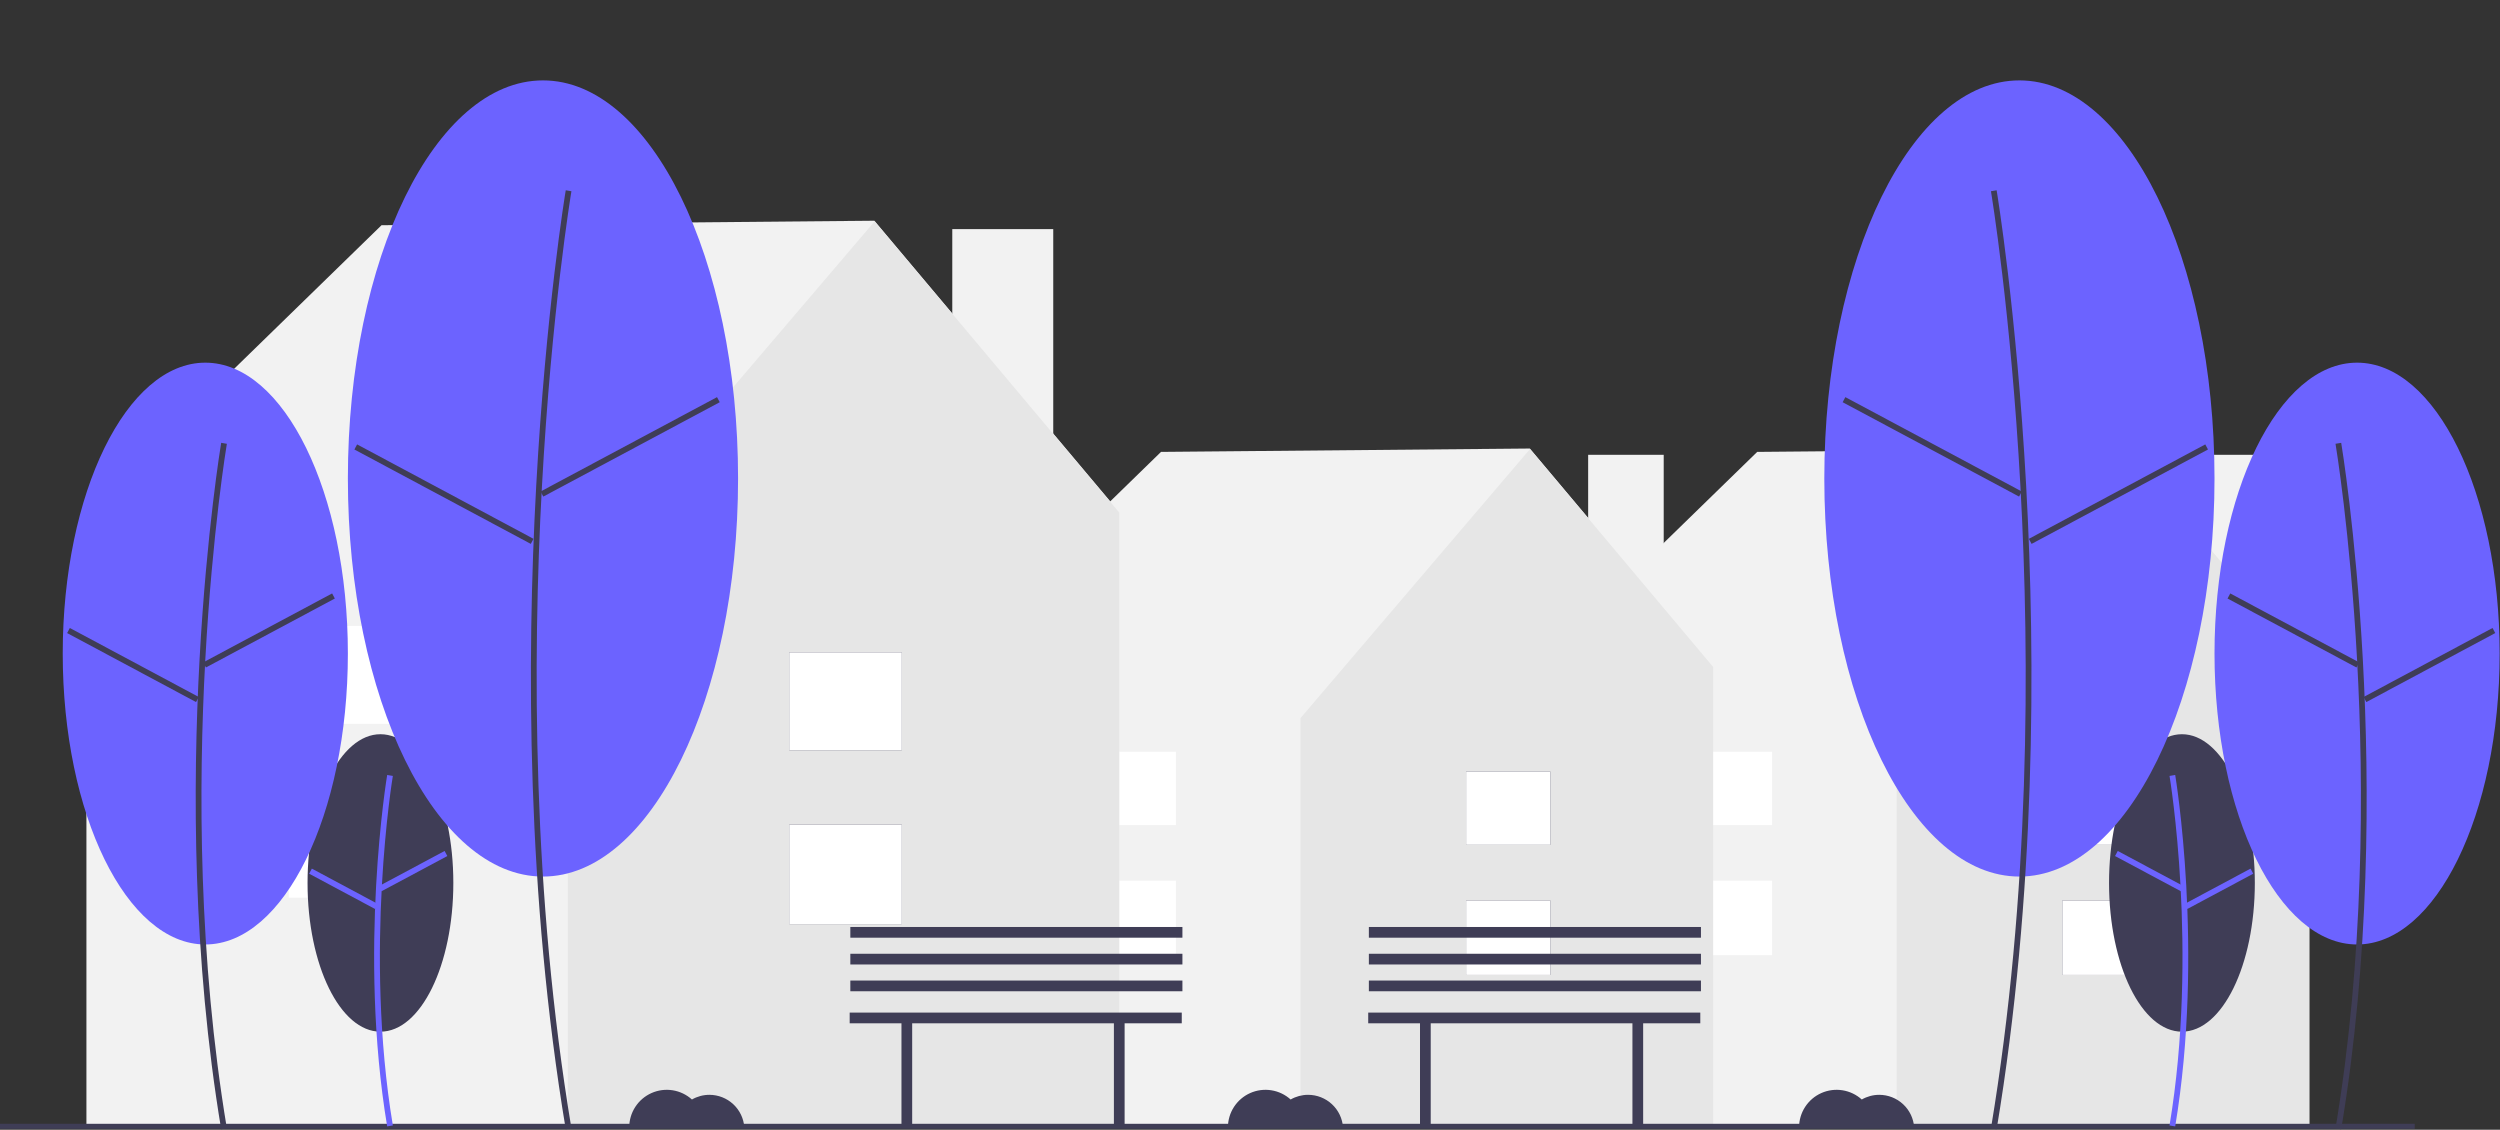 <svg width="998" height="451" viewBox="0 0 998 451" fill="none" xmlns="http://www.w3.org/2000/svg">
<rect x="0" y="0" width="998" height="451" fill="#333333" stroke="none"/>
<g id="undraw_empty_street_sfxm 1">
<g clip-path="url(#clip0)">
<path id="Vector" d="M902.151 181.558H871.992V285.956H902.151V181.558Z" fill="#F2F2F2"/>
<path id="Vector_2" d="M922.068 266.317L848.715 179.052L701.475 180.398L612.156 267.396L613.961 268.556H613.316V449.513H921.871V268.556L922.068 266.317Z" fill="#F2F2F2"/>
<path id="Vector_3" d="M848.792 179.238L757.154 286.674V449.513H921.871V266.236L848.792 179.238Z" fill="#E6E6E6"/>
<path id="Vector_4" d="M856.912 359.461H823.272V389.194H856.912V359.461Z" fill="#3F3D56"/>
<path id="Vector_5" d="M856.912 307.996H823.272V337.257H856.912V307.996Z" fill="#3F3D56"/>
<path id="Vector_6" d="M856.912 359.461H823.272V389.194H856.912V359.461Z" fill="white"/>
<path id="Vector_7" d="M856.912 307.996H823.272V337.257H856.912V307.996Z" fill="white"/>
<path id="Vector_8" d="M707.416 351.571H673.777V381.305H707.416V351.571Z" fill="white"/>
<path id="Vector_9" d="M707.416 300.106H673.777V329.368H707.416V300.106Z" fill="white"/>
<path id="Vector_10" d="M664.151 181.558H633.992V285.956H664.151V181.558Z" fill="#F2F2F2"/>
<path id="Vector_11" d="M684.068 266.317L610.715 179.052L463.475 180.398L374.156 267.396L375.961 268.556H375.316V449.513H683.871V268.556L684.068 266.317Z" fill="#F2F2F2"/>
<path id="Vector_12" d="M610.792 179.238L519.154 286.674V449.513H683.871V266.236L610.792 179.238Z" fill="#E6E6E6"/>
<path id="Vector_13" d="M618.912 359.461H585.272V389.194H618.912V359.461Z" fill="#3F3D56"/>
<path id="Vector_14" d="M618.912 307.996H585.272V337.257H618.912V307.996Z" fill="#3F3D56"/>
<path id="Vector_15" d="M618.912 359.461H585.272V389.194H618.912V359.461Z" fill="white"/>
<path id="Vector_16" d="M618.912 307.996H585.272V337.257H618.912V307.996Z" fill="white"/>
<path id="Vector_17" d="M469.416 351.571H435.777V381.305H469.416V351.571Z" fill="white"/>
<path id="Vector_18" d="M469.416 300.106H435.777V329.368H469.416V300.106Z" fill="white"/>
<path id="Vector_19" d="M420.454 91.46H380.154V230.961H420.454V91.46Z" fill="#F2F2F2"/>
<path id="Vector_20" d="M447.068 204.718L349.051 88.112L152.302 89.91L32.951 206.161L35.362 207.711H34.501V449.513H446.804V207.711L447.068 204.718Z" fill="#F2F2F2"/>
<path id="Vector_21" d="M349.153 88.36L226.702 231.921V449.513H446.804V204.611L349.153 88.36Z" fill="#E6E6E6"/>
<path id="Vector_22" d="M360.003 329.181H315.053V368.912H360.003V329.181Z" fill="#3F3D56"/>
<path id="Vector_23" d="M360.003 260.412H315.053V299.512H360.003V260.412Z" fill="#3F3D56"/>
<path id="Vector_24" d="M360.003 329.181H315.053V368.912H360.003V329.181Z" fill="white"/>
<path id="Vector_25" d="M360.003 260.412H315.053V299.512H360.003V260.412Z" fill="white"/>
<path id="Vector_26" d="M160.241 318.639H115.29V358.37H160.241V318.639Z" fill="white"/>
<path id="Vector_27" d="M160.241 249.869H115.29V288.97H160.241V249.869Z" fill="white"/>
<path id="Vector_28" d="M963.951 448.62H0V450.62H963.951V448.62Z" fill="#3F3D56"/>
<g id="left-dark-tree">
<path id="Vector_29" d="M151.872 411.846C167.943 411.846 180.972 385.264 180.972 352.472C180.972 319.68 167.943 293.098 151.872 293.098C135.801 293.098 122.773 319.68 122.773 352.472C122.773 385.264 135.801 411.846 151.872 411.846Z" fill="#3F3D56"/>
<path id="Vector_30" d="M154.559 449.658C142.905 379.733 154.442 310.06 154.56 309.365L156.827 309.749C156.71 310.441 145.239 379.748 156.828 449.281L154.559 449.658Z" fill="#6C63FF"/>
<path id="Vector_31" d="M177.491 339.705L151.178 353.78L152.262 355.807L178.576 341.733L177.491 339.705Z" fill="#6C63FF"/>
<path id="Vector_32" d="M124.491 346.755L123.406 348.783L149.716 362.865L150.802 360.838L124.491 346.755Z" fill="#6C63FF"/>
</g>
<g id="left-purple-tree">
<path id="Vector_33" d="M81.955 377.033C113.388 377.033 138.87 325.04 138.87 260.903C138.87 196.767 113.388 144.774 81.955 144.774C50.522 144.774 25.04 196.767 25.04 260.903C25.04 325.04 50.522 377.033 81.955 377.033Z" fill="#6C63FF"/>
<path id="Vector_34" d="M88.295 450.808C65.53 314.223 88.065 178.135 88.295 176.776L90.562 177.16C90.333 178.516 67.864 314.237 90.563 450.431L88.295 450.808Z" fill="#3F3D56"/>
<path id="Vector_35" d="M132.582 236.901L81.115 264.43L82.199 266.458L133.667 238.928L132.582 236.901Z" fill="#3F3D56"/>
<path id="Vector_36" d="M27.882 250.691L26.797 252.719L78.257 280.262L79.343 278.235L27.882 250.691Z" fill="#3F3D56"/>
</g>
<g id="left-big-tree">
<path id="Vector_37" d="M216.754 349.922C259.767 349.922 294.637 278.774 294.637 191.008C294.637 103.242 259.767 32.094 216.754 32.094C173.74 32.094 138.87 103.242 138.87 191.008C138.87 278.774 173.74 349.922 216.754 349.922Z" fill="#6C63FF"/>
<path id="Vector_38" d="M225.847 450.808C194.707 263.971 225.532 77.816 225.847 75.958L228.114 76.342C227.8 78.197 197.041 263.985 228.115 450.431L225.847 450.808Z" fill="#3F3D56"/>
<path id="Vector_39" d="M286.233 158.535L215.803 196.207L216.888 198.235L287.317 160.563L286.233 158.535Z" fill="#3F3D56"/>
<path id="Vector_40" d="M142.559 177.407L141.474 179.435L211.893 217.125L212.979 215.097L142.559 177.407Z" fill="#3F3D56"/>
</g>
<g id="right-dark-tree">
<path id="Vector_41" d="M871.029 411.846C887.1 411.846 900.129 385.264 900.129 352.472C900.129 319.68 887.1 293.098 871.029 293.098C854.958 293.098 841.93 319.68 841.93 352.472C841.93 385.264 854.958 411.846 871.029 411.846Z" fill="#3F3D56"/>
<path id="Vector_42" d="M868.342 449.658C879.997 379.733 868.459 310.06 868.342 309.365L866.075 309.749C866.192 310.441 877.663 379.748 866.074 449.281L868.342 449.658Z" fill="#6C63FF"/>
<path id="Vector_43" d="M845.41 339.705L844.325 341.733L870.639 355.807L871.724 353.779L845.41 339.705Z" fill="#6C63FF"/>
<path id="Vector_44" d="M898.411 346.755L872.1 360.838L873.185 362.865L899.496 348.783L898.411 346.755Z" fill="#6C63FF"/>
</g>
<g id="right-purple-tree">
<path id="Vector_45" d="M940.946 377.033C972.38 377.033 997.861 325.04 997.861 260.903C997.861 196.767 972.38 144.774 940.946 144.774C909.513 144.774 884.032 196.767 884.032 260.903C884.032 325.04 909.513 377.033 940.946 377.033Z" fill="#6C63FF"/>
<path id="Vector_46" d="M934.607 450.808C957.371 314.223 934.837 178.135 934.606 176.776L932.339 177.16C932.569 178.516 955.038 314.237 932.339 450.431L934.607 450.808Z" fill="#3F3D56"/>
<path id="Vector_47" d="M890.319 236.901L889.234 238.928L940.702 266.458L941.787 264.43L890.319 236.901Z" fill="#3F3D56"/>
<path id="Vector_48" d="M995.019 250.691L943.559 278.235L944.644 280.262L996.104 252.719L995.019 250.691Z" fill="#3F3D56"/>
</g>
<g id="right-big-tree">
<path id="Vector_49" d="M806.148 349.922C849.162 349.922 884.032 278.774 884.032 191.008C884.032 103.242 849.162 32.094 806.148 32.094C763.134 32.094 728.265 103.242 728.265 191.008C728.265 278.774 763.134 349.922 806.148 349.922Z" fill="#6C63FF"/>
<path id="Vector_50" d="M797.055 450.808C828.195 263.971 797.369 77.816 797.054 75.958L794.787 76.342C795.102 78.197 825.861 263.985 794.787 450.431L797.055 450.808Z" fill="#3F3D56"/>
<path id="Vector_51" d="M736.669 158.535L735.584 160.563L806.013 198.235L807.098 196.207L736.669 158.535Z" fill="#3F3D56"/>
<path id="Vector_52" d="M880.342 177.407L809.923 215.097L811.008 217.124L881.427 179.434L880.342 177.407Z" fill="#3F3D56"/>
</g>
<path id="Vector_53" d="M750.191 437.052C747.744 437.052 745.34 437.697 743.221 438.922C741.07 436.976 738.4 435.697 735.536 435.24C732.671 434.782 729.736 435.166 727.085 436.344C724.435 437.523 722.184 439.446 720.605 441.879C719.026 444.312 718.187 447.151 718.191 450.052H764.14C763.89 446.523 762.312 443.22 759.723 440.808C757.135 438.395 753.729 437.054 750.191 437.052V437.052Z" fill="#3F3D56"/>
<path id="Vector_54" d="M283.191 437.052C280.744 437.052 278.34 437.697 276.221 438.922C274.07 436.976 271.4 435.697 268.536 435.24C265.671 434.782 262.736 435.166 260.085 436.344C257.435 437.523 255.184 439.446 253.605 441.879C252.026 444.312 251.187 447.151 251.191 450.052H297.14C296.89 446.523 295.312 443.22 292.723 440.808C290.135 438.395 286.729 437.054 283.191 437.052V437.052Z" fill="#3F3D56"/>
<path id="Vector_55" d="M522.191 437.052C519.744 437.052 517.34 437.697 515.221 438.922C513.07 436.976 510.4 435.697 507.536 435.24C504.671 434.782 501.736 435.166 499.085 436.344C496.435 437.523 494.184 439.446 492.605 441.879C491.026 444.312 490.187 447.151 490.191 450.052H536.14C535.89 446.523 534.312 443.22 531.723 440.808C529.135 438.395 525.729 437.054 522.191 437.052V437.052Z" fill="#3F3D56"/>
<path id="Vector_56" d="M471.759 404.228H339.191V408.504H359.866V449.13H364.142V408.504H444.669V449.13H448.946V408.504H471.759V404.228Z" fill="#3F3D56"/>
<path id="Vector_57" d="M472.02 391.434H339.452V395.71H472.02V391.434Z" fill="#3F3D56"/>
<path id="Vector_58" d="M472.02 380.743H339.452V385.019H472.02V380.743Z" fill="#3F3D56"/>
<path id="Vector_59" d="M472.02 370.052H339.452V374.328H472.02V370.052Z" fill="#3F3D56"/>
<path id="Vector_60" d="M678.759 404.228H546.191V408.504H566.866V449.13H571.142V408.504H651.669V449.13H655.946V408.504H678.759V404.228Z" fill="#3F3D56"/>
<path id="Vector_61" d="M679.02 391.434H546.452V395.71H679.02V391.434Z" fill="#3F3D56"/>
<path id="Vector_62" d="M679.02 380.743H546.452V385.019H679.02V380.743Z" fill="#3F3D56"/>
<path id="Vector_63" d="M679.02 370.052H546.452V374.328H679.02V370.052Z" fill="#3F3D56"/>
</g>
</g>
<defs>
<clipPath id="clip0">
<rect width="997.861" height="450.808" fill="white"/>
</clipPath>
</defs>
</svg>
